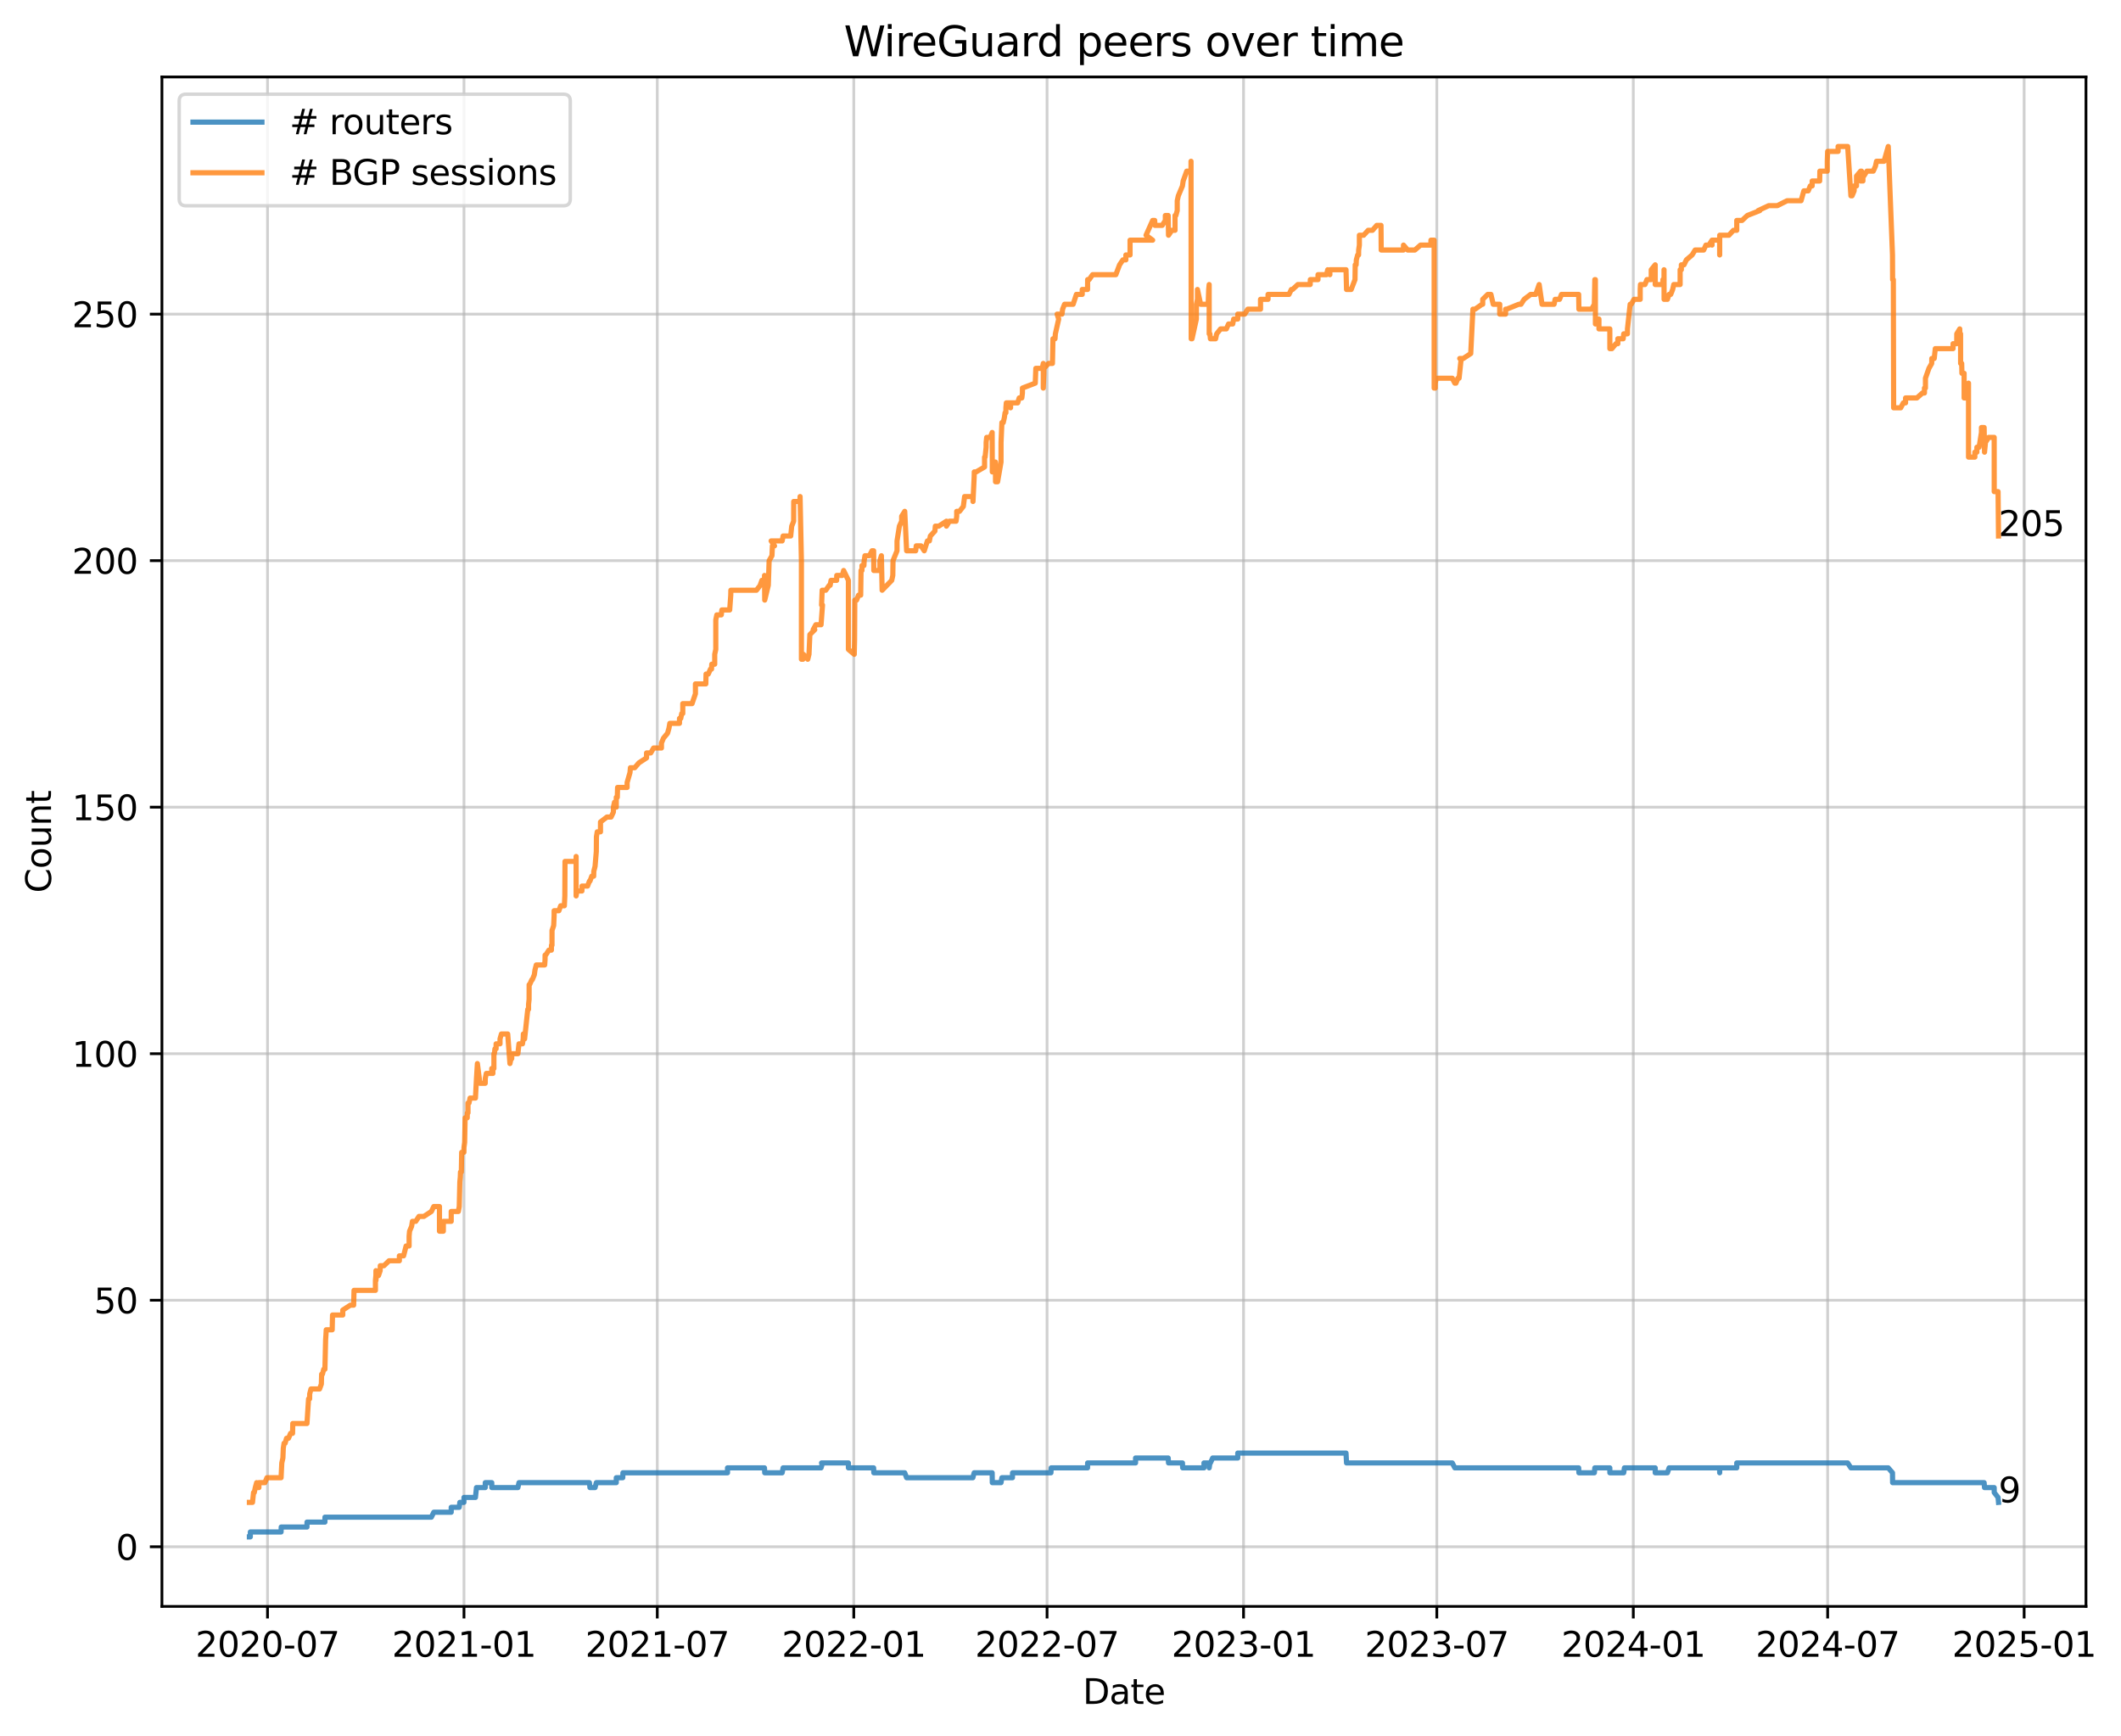 <?xml version="1.0" encoding="utf-8" standalone="no"?>
<!DOCTYPE svg PUBLIC "-//W3C//DTD SVG 1.1//EN"
  "http://www.w3.org/Graphics/SVG/1.1/DTD/svg11.dtd">
<svg xmlns:xlink="http://www.w3.org/1999/xlink" width="615.124pt" height="503.394pt" viewBox="0 0 615.124 503.394" xmlns="http://www.w3.org/2000/svg" version="1.1">
 <defs>
  <style type="text/css">*{stroke-linejoin: round; stroke-linecap: butt}</style>
 </defs>
 <g id="figure_1">
  <g id="patch_1">
   <path d="M 0 503.394 
L 615.124 503.394 
L 615.124 0 
L 0 0 
z
" style="fill: #ffffff"/>
  </g>
  <g id="axes_1">
   <g id="patch_2">
    <path d="M 46.966 465.838 
L 604.966 465.838 
L 604.966 22.318 
L 46.966 22.318 
z
" style="fill: #ffffff"/>
   </g>
   <g id="matplotlib.axis_1">
    <g id="xtick_1">
     <g id="line2d_1">
      <path d="M 77.583 465.838 
L 77.583 22.318 
" clip-path="url(#pebb6d4d2a1)" style="fill: none; stroke: #b0b0b0; stroke-opacity: 0.6; stroke-width: 0.8; stroke-linecap: square"/>
     </g>
     <g id="line2d_2">
      <defs>
       <path id="m4989ca4dfe" d="M 0 0 
L 0 3.5 
" style="stroke: #000000; stroke-width: 0.8"/>
      </defs>
      <g>
       <use xlink:href="#m4989ca4dfe" x="77.583" y="465.838" style="stroke: #000000; stroke-width: 0.8"/>
      </g>
     </g>
     <g id="text_1">
      <!-- 2020-07 -->
      <g transform="translate(56.692 480.437) scale(0.1 -0.1)">
       <defs>
        <path id="DejaVuSans-32" d="M 1228 531 
L 3431 531 
L 3431 0 
L 469 0 
L 469 531 
Q 828 903 1448 1529 
Q 2069 2156 2228 2338 
Q 2531 2678 2651 2914 
Q 2772 3150 2772 3378 
Q 2772 3750 2511 3984 
Q 2250 4219 1831 4219 
Q 1534 4219 1204 4116 
Q 875 4013 500 3803 
L 500 4441 
Q 881 4594 1212 4672 
Q 1544 4750 1819 4750 
Q 2544 4750 2975 4387 
Q 3406 4025 3406 3419 
Q 3406 3131 3298 2873 
Q 3191 2616 2906 2266 
Q 2828 2175 2409 1742 
Q 1991 1309 1228 531 
z
" transform="scale(0.016)"/>
        <path id="DejaVuSans-30" d="M 2034 4250 
Q 1547 4250 1301 3770 
Q 1056 3291 1056 2328 
Q 1056 1369 1301 889 
Q 1547 409 2034 409 
Q 2525 409 2770 889 
Q 3016 1369 3016 2328 
Q 3016 3291 2770 3770 
Q 2525 4250 2034 4250 
z
M 2034 4750 
Q 2819 4750 3233 4129 
Q 3647 3509 3647 2328 
Q 3647 1150 3233 529 
Q 2819 -91 2034 -91 
Q 1250 -91 836 529 
Q 422 1150 422 2328 
Q 422 3509 836 4129 
Q 1250 4750 2034 4750 
z
" transform="scale(0.016)"/>
        <path id="DejaVuSans-2d" d="M 313 2009 
L 1997 2009 
L 1997 1497 
L 313 1497 
L 313 2009 
z
" transform="scale(0.016)"/>
        <path id="DejaVuSans-37" d="M 525 4666 
L 3525 4666 
L 3525 4397 
L 1831 0 
L 1172 0 
L 2766 4134 
L 525 4134 
L 525 4666 
z
" transform="scale(0.016)"/>
       </defs>
       <use xlink:href="#DejaVuSans-32"/>
       <use xlink:href="#DejaVuSans-30" x="63.623"/>
       <use xlink:href="#DejaVuSans-32" x="127.246"/>
       <use xlink:href="#DejaVuSans-30" x="190.869"/>
       <use xlink:href="#DejaVuSans-2d" x="254.492"/>
       <use xlink:href="#DejaVuSans-30" x="290.576"/>
       <use xlink:href="#DejaVuSans-37" x="354.199"/>
      </g>
     </g>
    </g>
    <g id="xtick_2">
     <g id="line2d_3">
      <path d="M 134.567 465.838 
L 134.567 22.318 
" clip-path="url(#pebb6d4d2a1)" style="fill: none; stroke: #b0b0b0; stroke-opacity: 0.6; stroke-width: 0.8; stroke-linecap: square"/>
     </g>
     <g id="line2d_4">
      <g>
       <use xlink:href="#m4989ca4dfe" x="134.567" y="465.838" style="stroke: #000000; stroke-width: 0.8"/>
      </g>
     </g>
     <g id="text_2">
      <!-- 2021-01 -->
      <g transform="translate(113.676 480.437) scale(0.1 -0.1)">
       <defs>
        <path id="DejaVuSans-31" d="M 794 531 
L 1825 531 
L 1825 4091 
L 703 3866 
L 703 4441 
L 1819 4666 
L 2450 4666 
L 2450 531 
L 3481 531 
L 3481 0 
L 794 0 
L 794 531 
z
" transform="scale(0.016)"/>
       </defs>
       <use xlink:href="#DejaVuSans-32"/>
       <use xlink:href="#DejaVuSans-30" x="63.623"/>
       <use xlink:href="#DejaVuSans-32" x="127.246"/>
       <use xlink:href="#DejaVuSans-31" x="190.869"/>
       <use xlink:href="#DejaVuSans-2d" x="254.492"/>
       <use xlink:href="#DejaVuSans-30" x="290.576"/>
       <use xlink:href="#DejaVuSans-31" x="354.199"/>
      </g>
     </g>
    </g>
    <g id="xtick_3">
     <g id="line2d_5">
      <path d="M 190.622 465.838 
L 190.622 22.318 
" clip-path="url(#pebb6d4d2a1)" style="fill: none; stroke: #b0b0b0; stroke-opacity: 0.6; stroke-width: 0.8; stroke-linecap: square"/>
     </g>
     <g id="line2d_6">
      <g>
       <use xlink:href="#m4989ca4dfe" x="190.622" y="465.838" style="stroke: #000000; stroke-width: 0.8"/>
      </g>
     </g>
     <g id="text_3">
      <!-- 2021-07 -->
      <g transform="translate(169.731 480.437) scale(0.1 -0.1)">
       <use xlink:href="#DejaVuSans-32"/>
       <use xlink:href="#DejaVuSans-30" x="63.623"/>
       <use xlink:href="#DejaVuSans-32" x="127.246"/>
       <use xlink:href="#DejaVuSans-31" x="190.869"/>
       <use xlink:href="#DejaVuSans-2d" x="254.492"/>
       <use xlink:href="#DejaVuSans-30" x="290.576"/>
       <use xlink:href="#DejaVuSans-37" x="354.199"/>
      </g>
     </g>
    </g>
    <g id="xtick_4">
     <g id="line2d_7">
      <path d="M 247.606 465.838 
L 247.606 22.318 
" clip-path="url(#pebb6d4d2a1)" style="fill: none; stroke: #b0b0b0; stroke-opacity: 0.6; stroke-width: 0.8; stroke-linecap: square"/>
     </g>
     <g id="line2d_8">
      <g>
       <use xlink:href="#m4989ca4dfe" x="247.606" y="465.838" style="stroke: #000000; stroke-width: 0.8"/>
      </g>
     </g>
     <g id="text_4">
      <!-- 2022-01 -->
      <g transform="translate(226.715 480.437) scale(0.1 -0.1)">
       <use xlink:href="#DejaVuSans-32"/>
       <use xlink:href="#DejaVuSans-30" x="63.623"/>
       <use xlink:href="#DejaVuSans-32" x="127.246"/>
       <use xlink:href="#DejaVuSans-32" x="190.869"/>
       <use xlink:href="#DejaVuSans-2d" x="254.492"/>
       <use xlink:href="#DejaVuSans-30" x="290.576"/>
       <use xlink:href="#DejaVuSans-31" x="354.199"/>
      </g>
     </g>
    </g>
    <g id="xtick_5">
     <g id="line2d_9">
      <path d="M 303.661 465.838 
L 303.661 22.318 
" clip-path="url(#pebb6d4d2a1)" style="fill: none; stroke: #b0b0b0; stroke-opacity: 0.6; stroke-width: 0.8; stroke-linecap: square"/>
     </g>
     <g id="line2d_10">
      <g>
       <use xlink:href="#m4989ca4dfe" x="303.661" y="465.838" style="stroke: #000000; stroke-width: 0.8"/>
      </g>
     </g>
     <g id="text_5">
      <!-- 2022-07 -->
      <g transform="translate(282.77 480.437) scale(0.1 -0.1)">
       <use xlink:href="#DejaVuSans-32"/>
       <use xlink:href="#DejaVuSans-30" x="63.623"/>
       <use xlink:href="#DejaVuSans-32" x="127.246"/>
       <use xlink:href="#DejaVuSans-32" x="190.869"/>
       <use xlink:href="#DejaVuSans-2d" x="254.492"/>
       <use xlink:href="#DejaVuSans-30" x="290.576"/>
       <use xlink:href="#DejaVuSans-37" x="354.199"/>
      </g>
     </g>
    </g>
    <g id="xtick_6">
     <g id="line2d_11">
      <path d="M 360.645 465.838 
L 360.645 22.318 
" clip-path="url(#pebb6d4d2a1)" style="fill: none; stroke: #b0b0b0; stroke-opacity: 0.6; stroke-width: 0.8; stroke-linecap: square"/>
     </g>
     <g id="line2d_12">
      <g>
       <use xlink:href="#m4989ca4dfe" x="360.645" y="465.838" style="stroke: #000000; stroke-width: 0.8"/>
      </g>
     </g>
     <g id="text_6">
      <!-- 2023-01 -->
      <g transform="translate(339.754 480.437) scale(0.1 -0.1)">
       <defs>
        <path id="DejaVuSans-33" d="M 2597 2516 
Q 3050 2419 3304 2112 
Q 3559 1806 3559 1356 
Q 3559 666 3084 287 
Q 2609 -91 1734 -91 
Q 1441 -91 1130 -33 
Q 819 25 488 141 
L 488 750 
Q 750 597 1062 519 
Q 1375 441 1716 441 
Q 2309 441 2620 675 
Q 2931 909 2931 1356 
Q 2931 1769 2642 2001 
Q 2353 2234 1838 2234 
L 1294 2234 
L 1294 2753 
L 1863 2753 
Q 2328 2753 2575 2939 
Q 2822 3125 2822 3475 
Q 2822 3834 2567 4026 
Q 2313 4219 1838 4219 
Q 1578 4219 1281 4162 
Q 984 4106 628 3988 
L 628 4550 
Q 988 4650 1302 4700 
Q 1616 4750 1894 4750 
Q 2613 4750 3031 4423 
Q 3450 4097 3450 3541 
Q 3450 3153 3228 2886 
Q 3006 2619 2597 2516 
z
" transform="scale(0.016)"/>
       </defs>
       <use xlink:href="#DejaVuSans-32"/>
       <use xlink:href="#DejaVuSans-30" x="63.623"/>
       <use xlink:href="#DejaVuSans-32" x="127.246"/>
       <use xlink:href="#DejaVuSans-33" x="190.869"/>
       <use xlink:href="#DejaVuSans-2d" x="254.492"/>
       <use xlink:href="#DejaVuSans-30" x="290.576"/>
       <use xlink:href="#DejaVuSans-31" x="354.199"/>
      </g>
     </g>
    </g>
    <g id="xtick_7">
     <g id="line2d_13">
      <path d="M 416.7 465.838 
L 416.7 22.318 
" clip-path="url(#pebb6d4d2a1)" style="fill: none; stroke: #b0b0b0; stroke-opacity: 0.6; stroke-width: 0.8; stroke-linecap: square"/>
     </g>
     <g id="line2d_14">
      <g>
       <use xlink:href="#m4989ca4dfe" x="416.7" y="465.838" style="stroke: #000000; stroke-width: 0.8"/>
      </g>
     </g>
     <g id="text_7">
      <!-- 2023-07 -->
      <g transform="translate(395.808 480.437) scale(0.1 -0.1)">
       <use xlink:href="#DejaVuSans-32"/>
       <use xlink:href="#DejaVuSans-30" x="63.623"/>
       <use xlink:href="#DejaVuSans-32" x="127.246"/>
       <use xlink:href="#DejaVuSans-33" x="190.869"/>
       <use xlink:href="#DejaVuSans-2d" x="254.492"/>
       <use xlink:href="#DejaVuSans-30" x="290.576"/>
       <use xlink:href="#DejaVuSans-37" x="354.199"/>
      </g>
     </g>
    </g>
    <g id="xtick_8">
     <g id="line2d_15">
      <path d="M 473.684 465.838 
L 473.684 22.318 
" clip-path="url(#pebb6d4d2a1)" style="fill: none; stroke: #b0b0b0; stroke-opacity: 0.6; stroke-width: 0.8; stroke-linecap: square"/>
     </g>
     <g id="line2d_16">
      <g>
       <use xlink:href="#m4989ca4dfe" x="473.684" y="465.838" style="stroke: #000000; stroke-width: 0.8"/>
      </g>
     </g>
     <g id="text_8">
      <!-- 2024-01 -->
      <g transform="translate(452.792 480.437) scale(0.1 -0.1)">
       <defs>
        <path id="DejaVuSans-34" d="M 2419 4116 
L 825 1625 
L 2419 1625 
L 2419 4116 
z
M 2253 4666 
L 3047 4666 
L 3047 1625 
L 3713 1625 
L 3713 1100 
L 3047 1100 
L 3047 0 
L 2419 0 
L 2419 1100 
L 313 1100 
L 313 1709 
L 2253 4666 
z
" transform="scale(0.016)"/>
       </defs>
       <use xlink:href="#DejaVuSans-32"/>
       <use xlink:href="#DejaVuSans-30" x="63.623"/>
       <use xlink:href="#DejaVuSans-32" x="127.246"/>
       <use xlink:href="#DejaVuSans-34" x="190.869"/>
       <use xlink:href="#DejaVuSans-2d" x="254.492"/>
       <use xlink:href="#DejaVuSans-30" x="290.576"/>
       <use xlink:href="#DejaVuSans-31" x="354.199"/>
      </g>
     </g>
    </g>
    <g id="xtick_9">
     <g id="line2d_17">
      <path d="M 530.048 465.838 
L 530.048 22.318 
" clip-path="url(#pebb6d4d2a1)" style="fill: none; stroke: #b0b0b0; stroke-opacity: 0.6; stroke-width: 0.8; stroke-linecap: square"/>
     </g>
     <g id="line2d_18">
      <g>
       <use xlink:href="#m4989ca4dfe" x="530.048" y="465.838" style="stroke: #000000; stroke-width: 0.8"/>
      </g>
     </g>
     <g id="text_9">
      <!-- 2024-07 -->
      <g transform="translate(509.157 480.437) scale(0.1 -0.1)">
       <use xlink:href="#DejaVuSans-32"/>
       <use xlink:href="#DejaVuSans-30" x="63.623"/>
       <use xlink:href="#DejaVuSans-32" x="127.246"/>
       <use xlink:href="#DejaVuSans-34" x="190.869"/>
       <use xlink:href="#DejaVuSans-2d" x="254.492"/>
       <use xlink:href="#DejaVuSans-30" x="290.576"/>
       <use xlink:href="#DejaVuSans-37" x="354.199"/>
      </g>
     </g>
    </g>
    <g id="xtick_10">
     <g id="line2d_19">
      <path d="M 587.032 465.838 
L 587.032 22.318 
" clip-path="url(#pebb6d4d2a1)" style="fill: none; stroke: #b0b0b0; stroke-opacity: 0.6; stroke-width: 0.8; stroke-linecap: square"/>
     </g>
     <g id="line2d_20">
      <g>
       <use xlink:href="#m4989ca4dfe" x="587.032" y="465.838" style="stroke: #000000; stroke-width: 0.8"/>
      </g>
     </g>
     <g id="text_10">
      <!-- 2025-01 -->
      <g transform="translate(566.141 480.437) scale(0.1 -0.1)">
       <defs>
        <path id="DejaVuSans-35" d="M 691 4666 
L 3169 4666 
L 3169 4134 
L 1269 4134 
L 1269 2991 
Q 1406 3038 1543 3061 
Q 1681 3084 1819 3084 
Q 2600 3084 3056 2656 
Q 3513 2228 3513 1497 
Q 3513 744 3044 326 
Q 2575 -91 1722 -91 
Q 1428 -91 1123 -41 
Q 819 9 494 109 
L 494 744 
Q 775 591 1075 516 
Q 1375 441 1709 441 
Q 2250 441 2565 725 
Q 2881 1009 2881 1497 
Q 2881 1984 2565 2268 
Q 2250 2553 1709 2553 
Q 1456 2553 1204 2497 
Q 953 2441 691 2322 
L 691 4666 
z
" transform="scale(0.016)"/>
       </defs>
       <use xlink:href="#DejaVuSans-32"/>
       <use xlink:href="#DejaVuSans-30" x="63.623"/>
       <use xlink:href="#DejaVuSans-32" x="127.246"/>
       <use xlink:href="#DejaVuSans-35" x="190.869"/>
       <use xlink:href="#DejaVuSans-2d" x="254.492"/>
       <use xlink:href="#DejaVuSans-30" x="290.576"/>
       <use xlink:href="#DejaVuSans-31" x="354.199"/>
      </g>
     </g>
    </g>
    <g id="text_11">
     <!-- Date -->
     <g transform="translate(314.015 494.115) scale(0.1 -0.1)">
      <defs>
       <path id="DejaVuSans-44" d="M 1259 4147 
L 1259 519 
L 2022 519 
Q 2988 519 3436 956 
Q 3884 1394 3884 2338 
Q 3884 3275 3436 3711 
Q 2988 4147 2022 4147 
L 1259 4147 
z
M 628 4666 
L 1925 4666 
Q 3281 4666 3915 4102 
Q 4550 3538 4550 2338 
Q 4550 1131 3912 565 
Q 3275 0 1925 0 
L 628 0 
L 628 4666 
z
" transform="scale(0.016)"/>
       <path id="DejaVuSans-61" d="M 2194 1759 
Q 1497 1759 1228 1600 
Q 959 1441 959 1056 
Q 959 750 1161 570 
Q 1363 391 1709 391 
Q 2188 391 2477 730 
Q 2766 1069 2766 1631 
L 2766 1759 
L 2194 1759 
z
M 3341 1997 
L 3341 0 
L 2766 0 
L 2766 531 
Q 2569 213 2275 61 
Q 1981 -91 1556 -91 
Q 1019 -91 701 211 
Q 384 513 384 1019 
Q 384 1609 779 1909 
Q 1175 2209 1959 2209 
L 2766 2209 
L 2766 2266 
Q 2766 2663 2505 2880 
Q 2244 3097 1772 3097 
Q 1472 3097 1187 3025 
Q 903 2953 641 2809 
L 641 3341 
Q 956 3463 1253 3523 
Q 1550 3584 1831 3584 
Q 2591 3584 2966 3190 
Q 3341 2797 3341 1997 
z
" transform="scale(0.016)"/>
       <path id="DejaVuSans-74" d="M 1172 4494 
L 1172 3500 
L 2356 3500 
L 2356 3053 
L 1172 3053 
L 1172 1153 
Q 1172 725 1289 603 
Q 1406 481 1766 481 
L 2356 481 
L 2356 0 
L 1766 0 
Q 1100 0 847 248 
Q 594 497 594 1153 
L 594 3053 
L 172 3053 
L 172 3500 
L 594 3500 
L 594 4494 
L 1172 4494 
z
" transform="scale(0.016)"/>
       <path id="DejaVuSans-65" d="M 3597 1894 
L 3597 1613 
L 953 1613 
Q 991 1019 1311 708 
Q 1631 397 2203 397 
Q 2534 397 2845 478 
Q 3156 559 3463 722 
L 3463 178 
Q 3153 47 2828 -22 
Q 2503 -91 2169 -91 
Q 1331 -91 842 396 
Q 353 884 353 1716 
Q 353 2575 817 3079 
Q 1281 3584 2069 3584 
Q 2775 3584 3186 3129 
Q 3597 2675 3597 1894 
z
M 3022 2063 
Q 3016 2534 2758 2815 
Q 2500 3097 2075 3097 
Q 1594 3097 1305 2825 
Q 1016 2553 972 2059 
L 3022 2063 
z
" transform="scale(0.016)"/>
      </defs>
      <use xlink:href="#DejaVuSans-44"/>
      <use xlink:href="#DejaVuSans-61" x="77.002"/>
      <use xlink:href="#DejaVuSans-74" x="138.281"/>
      <use xlink:href="#DejaVuSans-65" x="177.49"/>
     </g>
    </g>
   </g>
   <g id="matplotlib.axis_2">
    <g id="ytick_1">
     <g id="line2d_21">
      <path d="M 46.966 448.538 
L 604.966 448.538 
" clip-path="url(#pebb6d4d2a1)" style="fill: none; stroke: #b0b0b0; stroke-opacity: 0.6; stroke-width: 0.8; stroke-linecap: square"/>
     </g>
     <g id="line2d_22">
      <defs>
       <path id="mc11dc46687" d="M 0 0 
L -3.5 0 
" style="stroke: #000000; stroke-width: 0.8"/>
      </defs>
      <g>
       <use xlink:href="#mc11dc46687" x="46.966" y="448.538" style="stroke: #000000; stroke-width: 0.8"/>
      </g>
     </g>
     <g id="text_12">
      <!-- 0 -->
      <g transform="translate(33.603 452.337) scale(0.1 -0.1)">
       <use xlink:href="#DejaVuSans-30"/>
      </g>
     </g>
    </g>
    <g id="ytick_2">
     <g id="line2d_23">
      <path d="M 46.966 377.048 
L 604.966 377.048 
" clip-path="url(#pebb6d4d2a1)" style="fill: none; stroke: #b0b0b0; stroke-opacity: 0.6; stroke-width: 0.8; stroke-linecap: square"/>
     </g>
     <g id="line2d_24">
      <g>
       <use xlink:href="#mc11dc46687" x="46.966" y="377.048" style="stroke: #000000; stroke-width: 0.8"/>
      </g>
     </g>
     <g id="text_13">
      <!-- 50 -->
      <g transform="translate(27.241 380.848) scale(0.1 -0.1)">
       <use xlink:href="#DejaVuSans-35"/>
       <use xlink:href="#DejaVuSans-30" x="63.623"/>
      </g>
     </g>
    </g>
    <g id="ytick_3">
     <g id="line2d_25">
      <path d="M 46.966 305.559 
L 604.966 305.559 
" clip-path="url(#pebb6d4d2a1)" style="fill: none; stroke: #b0b0b0; stroke-opacity: 0.6; stroke-width: 0.8; stroke-linecap: square"/>
     </g>
     <g id="line2d_26">
      <g>
       <use xlink:href="#mc11dc46687" x="46.966" y="305.559" style="stroke: #000000; stroke-width: 0.8"/>
      </g>
     </g>
     <g id="text_14">
      <!-- 100 -->
      <g transform="translate(20.878 309.358) scale(0.1 -0.1)">
       <use xlink:href="#DejaVuSans-31"/>
       <use xlink:href="#DejaVuSans-30" x="63.623"/>
       <use xlink:href="#DejaVuSans-30" x="127.246"/>
      </g>
     </g>
    </g>
    <g id="ytick_4">
     <g id="line2d_27">
      <path d="M 46.966 234.07 
L 604.966 234.07 
" clip-path="url(#pebb6d4d2a1)" style="fill: none; stroke: #b0b0b0; stroke-opacity: 0.6; stroke-width: 0.8; stroke-linecap: square"/>
     </g>
     <g id="line2d_28">
      <g>
       <use xlink:href="#mc11dc46687" x="46.966" y="234.07" style="stroke: #000000; stroke-width: 0.8"/>
      </g>
     </g>
     <g id="text_15">
      <!-- 150 -->
      <g transform="translate(20.878 237.869) scale(0.1 -0.1)">
       <use xlink:href="#DejaVuSans-31"/>
       <use xlink:href="#DejaVuSans-35" x="63.623"/>
       <use xlink:href="#DejaVuSans-30" x="127.246"/>
      </g>
     </g>
    </g>
    <g id="ytick_5">
     <g id="line2d_29">
      <path d="M 46.966 162.58 
L 604.966 162.58 
" clip-path="url(#pebb6d4d2a1)" style="fill: none; stroke: #b0b0b0; stroke-opacity: 0.6; stroke-width: 0.8; stroke-linecap: square"/>
     </g>
     <g id="line2d_30">
      <g>
       <use xlink:href="#mc11dc46687" x="46.966" y="162.58" style="stroke: #000000; stroke-width: 0.8"/>
      </g>
     </g>
     <g id="text_16">
      <!-- 200 -->
      <g transform="translate(20.878 166.379) scale(0.1 -0.1)">
       <use xlink:href="#DejaVuSans-32"/>
       <use xlink:href="#DejaVuSans-30" x="63.623"/>
       <use xlink:href="#DejaVuSans-30" x="127.246"/>
      </g>
     </g>
    </g>
    <g id="ytick_6">
     <g id="line2d_31">
      <path d="M 46.966 91.091 
L 604.966 91.091 
" clip-path="url(#pebb6d4d2a1)" style="fill: none; stroke: #b0b0b0; stroke-opacity: 0.6; stroke-width: 0.8; stroke-linecap: square"/>
     </g>
     <g id="line2d_32">
      <g>
       <use xlink:href="#mc11dc46687" x="46.966" y="91.091" style="stroke: #000000; stroke-width: 0.8"/>
      </g>
     </g>
     <g id="text_17">
      <!-- 250 -->
      <g transform="translate(20.878 94.89) scale(0.1 -0.1)">
       <use xlink:href="#DejaVuSans-32"/>
       <use xlink:href="#DejaVuSans-35" x="63.623"/>
       <use xlink:href="#DejaVuSans-30" x="127.246"/>
      </g>
     </g>
    </g>
    <g id="text_18">
     <!-- Count -->
     <g transform="translate(14.798 258.927) rotate(-90) scale(0.1 -0.1)">
      <defs>
       <path id="DejaVuSans-43" d="M 4122 4306 
L 4122 3641 
Q 3803 3938 3442 4084 
Q 3081 4231 2675 4231 
Q 1875 4231 1450 3742 
Q 1025 3253 1025 2328 
Q 1025 1406 1450 917 
Q 1875 428 2675 428 
Q 3081 428 3442 575 
Q 3803 722 4122 1019 
L 4122 359 
Q 3791 134 3420 21 
Q 3050 -91 2638 -91 
Q 1578 -91 968 557 
Q 359 1206 359 2328 
Q 359 3453 968 4101 
Q 1578 4750 2638 4750 
Q 3056 4750 3426 4639 
Q 3797 4528 4122 4306 
z
" transform="scale(0.016)"/>
       <path id="DejaVuSans-6f" d="M 1959 3097 
Q 1497 3097 1228 2736 
Q 959 2375 959 1747 
Q 959 1119 1226 758 
Q 1494 397 1959 397 
Q 2419 397 2687 759 
Q 2956 1122 2956 1747 
Q 2956 2369 2687 2733 
Q 2419 3097 1959 3097 
z
M 1959 3584 
Q 2709 3584 3137 3096 
Q 3566 2609 3566 1747 
Q 3566 888 3137 398 
Q 2709 -91 1959 -91 
Q 1206 -91 779 398 
Q 353 888 353 1747 
Q 353 2609 779 3096 
Q 1206 3584 1959 3584 
z
" transform="scale(0.016)"/>
       <path id="DejaVuSans-75" d="M 544 1381 
L 544 3500 
L 1119 3500 
L 1119 1403 
Q 1119 906 1312 657 
Q 1506 409 1894 409 
Q 2359 409 2629 706 
Q 2900 1003 2900 1516 
L 2900 3500 
L 3475 3500 
L 3475 0 
L 2900 0 
L 2900 538 
Q 2691 219 2414 64 
Q 2138 -91 1772 -91 
Q 1169 -91 856 284 
Q 544 659 544 1381 
z
M 1991 3584 
L 1991 3584 
z
" transform="scale(0.016)"/>
       <path id="DejaVuSans-6e" d="M 3513 2113 
L 3513 0 
L 2938 0 
L 2938 2094 
Q 2938 2591 2744 2837 
Q 2550 3084 2163 3084 
Q 1697 3084 1428 2787 
Q 1159 2491 1159 1978 
L 1159 0 
L 581 0 
L 581 3500 
L 1159 3500 
L 1159 2956 
Q 1366 3272 1645 3428 
Q 1925 3584 2291 3584 
Q 2894 3584 3203 3211 
Q 3513 2838 3513 2113 
z
" transform="scale(0.016)"/>
      </defs>
      <use xlink:href="#DejaVuSans-43"/>
      <use xlink:href="#DejaVuSans-6f" x="69.824"/>
      <use xlink:href="#DejaVuSans-75" x="131.006"/>
      <use xlink:href="#DejaVuSans-6e" x="194.385"/>
      <use xlink:href="#DejaVuSans-74" x="257.764"/>
     </g>
    </g>
   </g>
   <g id="line2d_33">
    <path d="M 579.602 435.67 
L 579.474 434.24 
L 578.357 432.81 
L 578.347 431.38 
L 575.542 431.38 
L 575.432 429.95 
L 548.889 429.95 
L 548.853 427.091 
L 547.626 425.661 
L 536.792 425.661 
L 535.856 424.231 
L 503.687 424.231 
L 503.687 425.661 
L 498.743 425.661 
L 498.734 427.091 
L 498.732 425.661 
L 484.064 425.661 
L 483.575 427.091 
L 480.039 427.091 
L 480.039 425.661 
L 471.11 425.661 
L 470.904 427.091 
L 466.885 427.091 
L 466.872 425.661 
L 462.524 425.661 
L 462.39 427.091 
L 457.909 427.091 
L 457.838 425.661 
L 421.925 425.661 
L 421.176 424.231 
L 390.514 424.231 
L 390.368 421.372 
L 358.973 421.372 
L 358.973 422.802 
L 351.693 422.802 
L 351.038 424.231 
L 350.894 424.231 
L 350.687 425.661 
L 350.678 424.231 
L 349.173 424.231 
L 349.172 425.661 
L 342.995 425.661 
L 342.93 424.231 
L 338.887 424.231 
L 338.796 422.802 
L 329.331 422.802 
L 329.331 424.231 
L 315.43 424.231 
L 315.41 425.661 
L 304.864 425.661 
L 304.789 427.091 
L 293.654 427.091 
L 293.623 428.521 
L 290.566 428.521 
L 290.311 429.95 
L 287.784 429.95 
L 287.744 427.091 
L 282.527 427.091 
L 282.136 428.521 
L 262.935 428.521 
L 262.391 427.091 
L 253.42 427.091 
L 253.366 425.661 
L 246.052 425.661 
L 246.052 424.231 
L 238.266 424.231 
L 238.541 424.231 
L 238.126 425.661 
L 227.114 425.661 
L 226.84 427.091 
L 221.78 427.091 
L 221.712 425.661 
L 210.989 425.661 
L 210.989 427.091 
L 180.656 427.091 
L 180.61 428.521 
L 178.733 428.521 
L 178.733 429.95 
L 172.938 429.95 
L 172.578 431.38 
L 171.095 431.38 
L 170.945 429.95 
L 150.511 429.95 
L 150.197 431.38 
L 142.628 431.38 
L 142.618 429.95 
L 140.736 429.95 
L 140.728 431.38 
L 138.185 431.38 
L 137.887 434.24 
L 134.56 434.24 
L 134.54 435.67 
L 133.36 435.67 
L 133.188 437.099 
L 130.86 437.099 
L 130.858 438.529 
L 125.801 438.529 
L 125.11 439.959 
L 94.243 439.959 
L 94.228 441.389 
L 89.037 441.389 
L 89.027 442.819 
L 81.554 442.819 
L 81.517 444.248 
L 72.601 444.248 
L 72.597 445.678 
L 72.329 445.678 
L 72.329 445.678 
" clip-path="url(#pebb6d4d2a1)" style="fill: none; stroke: #1f77b4; stroke-opacity: 0.8; stroke-width: 1.5; stroke-linecap: square"/>
   </g>
   <g id="line2d_34">
    <path d="M 579.602 155.431 
L 579.474 142.563 
L 578.357 142.563 
L 578.347 126.836 
L 576.749 126.836 
L 575.826 128.265 
L 575.542 131.125 
L 575.432 123.976 
L 574.652 123.976 
L 574.651 125.406 
L 573.968 129.695 
L 573.325 129.695 
L 573.325 131.125 
L 572.742 131.125 
L 572.741 132.555 
L 570.906 132.555 
L 570.898 111.108 
L 570.867 113.967 
L 570.768 115.397 
L 569.628 115.397 
L 569.622 108.248 
L 568.987 108.248 
L 568.923 105.389 
L 568.609 105.389 
L 568.596 96.81 
L 568.38 96.81 
L 568.358 95.38 
L 568.358 95.38 
L 567.498 96.81 
L 567.48 99.67 
L 566.421 99.67 
L 566.421 101.099 
L 561.264 101.099 
L 560.956 103.959 
L 560.246 103.959 
L 560.231 105.389 
L 559.419 106.819 
L 558.411 109.678 
L 558.41 112.538 
L 558.121 112.538 
L 558.121 113.967 
L 557.533 113.967 
L 555.933 115.397 
L 552.644 115.397 
L 552.644 116.827 
L 551.992 116.827 
L 551.243 118.257 
L 549.186 118.257 
L 549.098 81.082 
L 548.889 81.082 
L 548.853 73.933 
L 547.626 42.478 
L 546.396 46.767 
L 544.22 46.767 
L 543.912 48.197 
L 543.275 49.627 
L 541.438 49.627 
L 540.533 51.057 
L 540.276 51.057 
L 540.276 52.487 
L 539.87 51.057 
L 539.869 52.487 
L 539.632 52.487 
L 539.87 49.627 
L 539.616 49.627 
L 538.421 51.057 
L 538.412 53.916 
L 537.754 53.916 
L 537.734 55.346 
L 537.131 56.776 
L 536.792 56.776 
L 535.856 42.478 
L 533.081 42.478 
L 533.081 43.908 
L 530.039 43.908 
L 529.941 46.767 
L 529.941 49.627 
L 527.791 49.627 
L 527.731 52.487 
L 525.557 52.487 
L 525.557 53.916 
L 525.005 53.916 
L 524.42 55.346 
L 523.148 55.346 
L 522.336 58.206 
L 518.292 58.206 
L 518.292 58.206 
L 515.459 59.636 
L 512.948 59.636 
L 509.888 61.065 
L 510.381 61.065 
L 506.746 62.495 
L 505.225 63.925 
L 503.687 63.925 
L 503.687 66.785 
L 502.731 66.785 
L 501.405 68.214 
L 498.743 68.214 
L 498.734 73.933 
L 498.732 69.644 
L 496.517 69.644 
L 496.517 71.074 
L 496.517 69.644 
L 495.609 71.074 
L 494.74 71.074 
L 494.099 72.504 
L 491.613 72.504 
L 490.735 73.933 
L 489.069 75.363 
L 488.391 76.793 
L 487.618 76.793 
L 487.618 78.223 
L 487.265 78.223 
L 487.265 82.512 
L 485.417 82.512 
L 485.1 83.942 
L 484.54 85.372 
L 484.064 85.372 
L 483.575 86.802 
L 482.611 86.802 
L 482.594 78.223 
L 482.591 81.082 
L 482.286 81.082 
L 482.258 82.512 
L 480.039 82.512 
L 480.039 76.793 
L 478.89 78.223 
L 478.89 81.082 
L 477.631 81.082 
L 477.073 82.512 
L 475.757 82.512 
L 475.687 83.942 
L 475.687 86.802 
L 473.883 86.802 
L 473.083 88.231 
L 472.766 88.231 
L 471.989 95.38 
L 471.98 96.81 
L 470.904 96.81 
L 470.75 98.24 
L 469.2 98.24 
L 469.2 99.67 
L 468.654 99.67 
L 467.477 101.099 
L 466.885 101.099 
L 466.872 95.38 
L 463.721 95.38 
L 463.721 92.521 
L 462.772 92.521 
L 463.122 92.521 
L 462.697 93.95 
L 462.683 81.082 
L 462.538 82.512 
L 462.524 81.082 
L 462.39 88.231 
L 461.587 89.661 
L 457.909 89.661 
L 457.838 85.372 
L 452.855 85.372 
L 452.29 86.802 
L 451.016 86.802 
L 450.713 88.231 
L 447.211 88.231 
L 446.381 82.512 
L 445.385 85.372 
L 443.915 85.372 
L 442.026 86.802 
L 441.109 88.231 
L 440.481 88.231 
L 436.965 89.661 
L 436.649 89.661 
L 436.649 91.091 
L 434.944 91.091 
L 434.944 88.231 
L 433.057 88.231 
L 432.388 85.372 
L 431.474 85.372 
L 430.011 86.802 
L 430.011 88.231 
L 429.826 88.231 
L 427.786 89.661 
L 427.17 89.661 
L 426.535 102.529 
L 424.363 103.959 
L 423.349 103.959 
L 423.765 103.959 
L 423.161 109.678 
L 422.816 109.678 
L 422.25 111.108 
L 421.925 111.108 
L 421.176 109.678 
L 416.543 109.678 
L 416.245 111.108 
L 416.239 112.538 
L 415.929 112.538 
L 415.921 69.644 
L 414.994 69.644 
L 414.983 71.074 
L 411.975 71.074 
L 410.335 72.504 
L 408.248 72.504 
L 407.033 71.074 
L 407.024 72.504 
L 400.57 72.504 
L 400.514 65.355 
L 399.28 65.355 
L 398.033 66.785 
L 396.794 66.785 
L 395.48 68.214 
L 394.242 68.214 
L 394.241 71.074 
L 394.032 72.504 
L 394.01 73.933 
L 393.747 73.933 
L 393.361 75.363 
L 393.3 76.793 
L 393.037 76.793 
L 392.973 81.082 
L 391.867 83.942 
L 390.514 83.942 
L 390.368 78.223 
L 385.683 78.223 
L 385.683 79.653 
L 385.055 78.223 
L 384.716 79.653 
L 382.247 79.653 
L 382.239 81.082 
L 380.016 81.082 
L 379.98 82.512 
L 376.399 82.512 
L 374.857 83.942 
L 374.515 83.942 
L 373.828 85.372 
L 367.754 85.372 
L 367.747 86.802 
L 365.572 86.802 
L 365.571 89.661 
L 361.878 89.661 
L 360.98 91.091 
L 358.973 91.091 
L 358.973 92.521 
L 357.788 92.521 
L 357.509 93.95 
L 356.297 93.95 
L 355.66 95.38 
L 353.987 95.38 
L 352.851 96.81 
L 352.548 98.24 
L 351.038 98.24 
L 350.894 96.81 
L 350.687 96.81 
L 350.678 82.512 
L 350.544 83.942 
L 350.391 88.231 
L 348.198 88.231 
L 347.278 83.942 
L 347.277 86.802 
L 346.984 88.231 
L 346.97 92.521 
L 345.705 98.24 
L 345.466 98.24 
L 345.415 46.767 
L 345.415 49.627 
L 344.171 49.627 
L 343.136 52.487 
L 342.93 53.916 
L 341.732 56.776 
L 341.421 58.206 
L 341.415 61.065 
L 341.021 62.495 
L 340.777 62.495 
L 340.777 66.785 
L 339.852 66.785 
L 338.887 68.214 
L 338.796 62.495 
L 337.969 62.495 
L 337.969 63.925 
L 337.062 65.355 
L 334.946 65.355 
L 334.878 63.925 
L 334.287 63.925 
L 332.368 68.214 
L 334.287 69.644 
L 327.733 69.644 
L 327.733 73.933 
L 326.52 73.933 
L 326.52 75.363 
L 325.653 75.363 
L 324.693 76.793 
L 323.61 79.653 
L 316.869 79.653 
L 315.868 81.082 
L 315.43 81.082 
L 315.41 83.942 
L 313.862 83.942 
L 313.862 85.372 
L 312.169 85.372 
L 311.233 88.231 
L 311.234 88.231 
L 308.74 88.231 
L 308.173 89.661 
L 307.992 91.091 
L 306.577 91.091 
L 307.039 92.521 
L 306.071 96.81 
L 305.971 98.24 
L 305.372 98.24 
L 305.224 105.389 
L 304.115 105.389 
L 302.743 106.819 
L 302.733 108.248 
L 302.569 112.538 
L 302.567 105.389 
L 302.268 106.819 
L 300.407 106.819 
L 300.245 111.108 
L 296.519 112.538 
L 296.519 113.967 
L 296.348 115.397 
L 295.583 115.397 
L 295.142 116.827 
L 293.092 116.827 
L 293.074 118.257 
L 293.074 116.827 
L 291.847 116.827 
L 291.728 118.257 
L 291.728 119.687 
L 291.485 119.687 
L 291.277 121.116 
L 290.954 122.546 
L 290.566 122.546 
L 290.316 128.265 
L 290.311 133.985 
L 289.322 139.704 
L 288.719 139.704 
L 288.69 133.985 
L 288.341 133.985 
L 288.312 135.414 
L 288.047 135.414 
L 287.784 136.844 
L 287.744 125.406 
L 287.195 126.836 
L 286.156 126.836 
L 285.998 128.265 
L 285.99 129.695 
L 285.699 132.555 
L 285.54 132.555 
L 285.54 135.414 
L 283.111 136.844 
L 282.555 136.844 
L 282.527 138.274 
L 282.18 145.423 
L 282.136 143.993 
L 279.752 143.993 
L 279.385 146.853 
L 278.276 148.282 
L 277.461 148.282 
L 277.461 149.712 
L 277.273 151.142 
L 275.351 151.142 
L 274.481 152.572 
L 274.48 151.142 
L 272.27 152.572 
L 271.263 152.572 
L 271.137 154.002 
L 269.814 155.431 
L 269.536 156.861 
L 268.959 156.861 
L 268.047 159.721 
L 267.119 158.291 
L 265.724 158.291 
L 265.566 159.721 
L 262.935 159.721 
L 262.391 148.282 
L 261.494 149.712 
L 261.492 151.142 
L 260.836 152.572 
L 260.153 156.861 
L 260.149 159.721 
L 258.988 162.58 
L 258.925 166.87 
L 258.614 168.299 
L 255.832 171.159 
L 255.619 161.15 
L 255.181 162.58 
L 255.181 165.44 
L 253.42 165.44 
L 253.366 159.721 
L 252.888 159.721 
L 252.165 161.15 
L 250.854 161.15 
L 250.623 162.58 
L 250.549 164.01 
L 249.979 164.01 
L 249.979 165.44 
L 249.715 165.44 
L 249.61 172.589 
L 248.993 172.589 
L 248.436 174.019 
L 247.909 174.019 
L 247.844 185.457 
L 247.75 189.746 
L 246.052 188.316 
L 246.052 168.299 
L 244.663 165.44 
L 244.285 166.87 
L 242.667 166.87 
L 242.636 168.299 
L 241.014 168.299 
L 240.759 169.729 
L 240.501 169.729 
L 239.486 171.159 
L 238.441 171.159 
L 238.266 175.448 
L 238.541 175.448 
L 238.12 181.167 
L 236.61 181.167 
L 235.826 182.597 
L 236.296 182.597 
L 234.874 184.027 
L 234.622 189.746 
L 234.266 191.176 
L 233.002 189.746 
L 232.88 191.176 
L 232.425 191.176 
L 232.421 162.58 
L 232.035 143.993 
L 231.993 145.423 
L 230.191 145.423 
L 230.171 151.142 
L 229.61 152.572 
L 229.317 155.431 
L 227.114 155.431 
L 226.84 156.861 
L 223.64 156.861 
L 224.628 158.291 
L 224.009 158.291 
L 223.882 161.15 
L 223.061 162.58 
L 222.821 169.729 
L 221.784 174.019 
L 221.722 166.87 
L 221.712 168.299 
L 220.955 168.299 
L 220.456 169.729 
L 220.486 169.729 
L 219.382 171.159 
L 211.961 171.159 
L 211.931 172.589 
L 211.623 176.878 
L 209.349 176.878 
L 209.182 178.308 
L 207.889 178.308 
L 207.591 179.738 
L 207.588 188.316 
L 207.278 189.746 
L 207.278 192.606 
L 206.423 192.606 
L 206.354 194.036 
L 206.044 194.036 
L 205.413 195.465 
L 204.766 195.465 
L 204.699 198.325 
L 201.687 198.325 
L 201.687 201.185 
L 200.704 204.044 
L 198.018 204.044 
L 198.014 206.904 
L 197.719 206.904 
L 197.431 208.333 
L 197.066 208.333 
L 197.059 209.763 
L 194.256 209.763 
L 194.008 211.193 
L 193.602 212.623 
L 192.417 214.053 
L 192.417 214.053 
L 191.832 215.482 
L 191.832 216.912 
L 189.554 216.912 
L 188.724 218.342 
L 187.511 218.342 
L 187.509 219.772 
L 185.308 221.202 
L 184.076 222.631 
L 182.835 222.631 
L 182.702 224.061 
L 181.875 226.921 
L 181.875 228.35 
L 179.105 228.35 
L 179.027 231.21 
L 178.733 231.21 
L 178.733 234.07 
L 178.407 234.07 
L 178.407 232.64 
L 178.209 232.64 
L 177.894 234.07 
L 177.894 235.499 
L 177.225 236.929 
L 177.225 236.929 
L 176.022 236.929 
L 174.153 238.359 
L 174.148 241.219 
L 173.208 241.219 
L 172.975 242.648 
L 172.938 246.938 
L 172.578 251.227 
L 172.215 252.657 
L 172.178 254.087 
L 171.619 254.087 
L 171.095 255.516 
L 170.945 255.516 
L 170.403 256.946 
L 168.792 256.946 
L 168.767 258.376 
L 167.3 258.376 
L 167.3 258.376 
L 167.085 259.806 
L 167.083 248.367 
L 167.077 249.797 
L 163.86 249.797 
L 163.809 259.806 
L 163.675 262.665 
L 162.601 262.665 
L 162.087 264.095 
L 160.706 264.095 
L 160.704 265.525 
L 160.576 268.385 
L 160.099 269.814 
L 160.086 274.104 
L 159.936 274.104 
L 159.912 275.533 
L 159.18 275.533 
L 158.258 276.963 
L 158.083 276.963 
L 158.071 278.393 
L 157.965 279.823 
L 155.525 279.823 
L 155.16 281.253 
L 154.959 282.682 
L 154.37 284.112 
L 154.237 284.112 
L 153.594 285.542 
L 153.459 285.542 
L 153.444 289.831 
L 153.291 291.261 
L 153.291 292.691 
L 153.065 292.691 
L 152.143 301.27 
L 152.064 299.84 
L 151.78 299.84 
L 151.737 301.27 
L 151.531 302.699 
L 150.511 302.699 
L 150.197 305.559 
L 148.425 305.559 
L 148.41 306.989 
L 148.203 306.989 
L 147.89 308.419 
L 147.244 299.84 
L 145.418 299.84 
L 145.014 301.27 
L 145.011 302.699 
L 143.88 302.699 
L 143.878 304.129 
L 143.549 304.129 
L 143.373 305.559 
L 143.244 305.559 
L 143.239 309.848 
L 142.943 309.848 
L 142.943 311.278 
L 142.628 311.278 
L 142.62 309.848 
L 142.618 311.278 
L 141.038 311.278 
L 140.736 312.708 
L 140.728 314.138 
L 139.18 314.138 
L 138.449 308.419 
L 138.185 312.708 
L 137.887 318.427 
L 136.324 318.427 
L 136.024 319.857 
L 135.728 319.857 
L 135.727 322.716 
L 135.528 322.716 
L 135.511 324.146 
L 134.895 324.146 
L 134.758 331.295 
L 134.56 332.725 
L 134.54 334.155 
L 133.894 334.155 
L 133.79 339.874 
L 133.545 339.874 
L 133.495 341.304 
L 133.36 342.733 
L 133.188 349.882 
L 132.926 351.312 
L 130.86 351.312 
L 130.858 354.172 
L 128.586 354.172 
L 128.572 357.031 
L 127.453 357.031 
L 127.452 349.882 
L 125.801 349.882 
L 125.11 351.312 
L 122.934 352.742 
L 121.511 352.742 
L 120.575 354.172 
L 119.605 354.172 
L 119.381 355.602 
L 118.778 357.031 
L 118.65 358.461 
L 118.649 361.321 
L 117.773 361.321 
L 117.05 364.18 
L 115.827 364.18 
L 115.827 365.61 
L 112.828 365.61 
L 111.35 367.04 
L 110.285 367.04 
L 110.26 368.47 
L 109.776 369.899 
L 109.133 369.899 
L 109.03 371.329 
L 109.03 368.47 
L 109.018 369.899 
L 108.88 371.329 
L 108.88 374.189 
L 102.674 374.189 
L 102.566 378.478 
L 101.606 378.478 
L 99.407 379.908 
L 99.409 381.338 
L 99.406 381.338 
L 96.437 381.338 
L 96.341 385.627 
L 94.608 385.627 
L 94.533 387.057 
L 94.435 388.487 
L 94.228 397.065 
L 93.89 397.065 
L 93.512 398.495 
L 93.278 398.495 
L 93.197 401.355 
L 92.679 402.785 
L 90.184 402.785 
L 89.818 404.214 
L 89.798 405.644 
L 89.489 405.644 
L 89.027 412.793 
L 84.911 412.793 
L 84.85 415.653 
L 84.269 415.653 
L 83.674 417.082 
L 83.099 417.082 
L 82.698 418.512 
L 82.386 418.512 
L 82.16 419.942 
L 82.046 422.802 
L 81.726 424.231 
L 81.517 428.521 
L 77.414 428.521 
L 76.823 429.95 
L 75.087 429.95 
L 75.087 431.38 
L 74.435 431.38 
L 74.433 429.95 
L 74.033 431.38 
L 73.75 432.81 
L 73.533 432.81 
L 73.231 435.67 
L 72.329 435.67 
L 72.329 435.67 
" clip-path="url(#pebb6d4d2a1)" style="fill: none; stroke: #ff7f0e; stroke-opacity: 0.8; stroke-width: 1.5; stroke-linecap: square"/>
   </g>
   <g id="patch_3">
    <path d="M 46.966 465.838 
L 46.966 22.318 
" style="fill: none; stroke: #000000; stroke-width: 0.8; stroke-linejoin: miter; stroke-linecap: square"/>
   </g>
   <g id="patch_4">
    <path d="M 604.966 465.838 
L 604.966 22.318 
" style="fill: none; stroke: #000000; stroke-width: 0.8; stroke-linejoin: miter; stroke-linecap: square"/>
   </g>
   <g id="patch_5">
    <path d="M 46.966 465.838 
L 604.966 465.838 
" style="fill: none; stroke: #000000; stroke-width: 0.8; stroke-linejoin: miter; stroke-linecap: square"/>
   </g>
   <g id="patch_6">
    <path d="M 46.966 22.318 
L 604.966 22.318 
" style="fill: none; stroke: #000000; stroke-width: 0.8; stroke-linejoin: miter; stroke-linecap: square"/>
   </g>
   <g id="text_19">
    <!-- 9 -->
    <g transform="translate(579.602 435.67) scale(0.1 -0.1)">
     <defs>
      <path id="DejaVuSans-39" d="M 703 97 
L 703 672 
Q 941 559 1184 500 
Q 1428 441 1663 441 
Q 2288 441 2617 861 
Q 2947 1281 2994 2138 
Q 2813 1869 2534 1725 
Q 2256 1581 1919 1581 
Q 1219 1581 811 2004 
Q 403 2428 403 3163 
Q 403 3881 828 4315 
Q 1253 4750 1959 4750 
Q 2769 4750 3195 4129 
Q 3622 3509 3622 2328 
Q 3622 1225 3098 567 
Q 2575 -91 1691 -91 
Q 1453 -91 1209 -44 
Q 966 3 703 97 
z
M 1959 2075 
Q 2384 2075 2632 2365 
Q 2881 2656 2881 3163 
Q 2881 3666 2632 3958 
Q 2384 4250 1959 4250 
Q 1534 4250 1286 3958 
Q 1038 3666 1038 3163 
Q 1038 2656 1286 2365 
Q 1534 2075 1959 2075 
z
" transform="scale(0.016)"/>
     </defs>
     <use xlink:href="#DejaVuSans-39"/>
    </g>
   </g>
   <g id="text_20">
    <!-- 205 -->
    <g transform="translate(579.602 155.431) scale(0.1 -0.1)">
     <use xlink:href="#DejaVuSans-32"/>
     <use xlink:href="#DejaVuSans-30" x="63.623"/>
     <use xlink:href="#DejaVuSans-35" x="127.246"/>
    </g>
   </g>
   <g id="text_21">
    <!-- WireGuard peers over time -->
    <g transform="translate(244.737 16.318) scale(0.12 -0.12)">
     <defs>
      <path id="DejaVuSans-57" d="M 213 4666 
L 850 4666 
L 1831 722 
L 2809 4666 
L 3519 4666 
L 4500 722 
L 5478 4666 
L 6119 4666 
L 4947 0 
L 4153 0 
L 3169 4050 
L 2175 0 
L 1381 0 
L 213 4666 
z
" transform="scale(0.016)"/>
      <path id="DejaVuSans-69" d="M 603 3500 
L 1178 3500 
L 1178 0 
L 603 0 
L 603 3500 
z
M 603 4863 
L 1178 4863 
L 1178 4134 
L 603 4134 
L 603 4863 
z
" transform="scale(0.016)"/>
      <path id="DejaVuSans-72" d="M 2631 2963 
Q 2534 3019 2420 3045 
Q 2306 3072 2169 3072 
Q 1681 3072 1420 2755 
Q 1159 2438 1159 1844 
L 1159 0 
L 581 0 
L 581 3500 
L 1159 3500 
L 1159 2956 
Q 1341 3275 1631 3429 
Q 1922 3584 2338 3584 
Q 2397 3584 2469 3576 
Q 2541 3569 2628 3553 
L 2631 2963 
z
" transform="scale(0.016)"/>
      <path id="DejaVuSans-47" d="M 3809 666 
L 3809 1919 
L 2778 1919 
L 2778 2438 
L 4434 2438 
L 4434 434 
Q 4069 175 3628 42 
Q 3188 -91 2688 -91 
Q 1594 -91 976 548 
Q 359 1188 359 2328 
Q 359 3472 976 4111 
Q 1594 4750 2688 4750 
Q 3144 4750 3555 4637 
Q 3966 4525 4313 4306 
L 4313 3634 
Q 3963 3931 3569 4081 
Q 3175 4231 2741 4231 
Q 1884 4231 1454 3753 
Q 1025 3275 1025 2328 
Q 1025 1384 1454 906 
Q 1884 428 2741 428 
Q 3075 428 3337 486 
Q 3600 544 3809 666 
z
" transform="scale(0.016)"/>
      <path id="DejaVuSans-64" d="M 2906 2969 
L 2906 4863 
L 3481 4863 
L 3481 0 
L 2906 0 
L 2906 525 
Q 2725 213 2448 61 
Q 2172 -91 1784 -91 
Q 1150 -91 751 415 
Q 353 922 353 1747 
Q 353 2572 751 3078 
Q 1150 3584 1784 3584 
Q 2172 3584 2448 3432 
Q 2725 3281 2906 2969 
z
M 947 1747 
Q 947 1113 1208 752 
Q 1469 391 1925 391 
Q 2381 391 2643 752 
Q 2906 1113 2906 1747 
Q 2906 2381 2643 2742 
Q 2381 3103 1925 3103 
Q 1469 3103 1208 2742 
Q 947 2381 947 1747 
z
" transform="scale(0.016)"/>
      <path id="DejaVuSans-20" transform="scale(0.016)"/>
      <path id="DejaVuSans-70" d="M 1159 525 
L 1159 -1331 
L 581 -1331 
L 581 3500 
L 1159 3500 
L 1159 2969 
Q 1341 3281 1617 3432 
Q 1894 3584 2278 3584 
Q 2916 3584 3314 3078 
Q 3713 2572 3713 1747 
Q 3713 922 3314 415 
Q 2916 -91 2278 -91 
Q 1894 -91 1617 61 
Q 1341 213 1159 525 
z
M 3116 1747 
Q 3116 2381 2855 2742 
Q 2594 3103 2138 3103 
Q 1681 3103 1420 2742 
Q 1159 2381 1159 1747 
Q 1159 1113 1420 752 
Q 1681 391 2138 391 
Q 2594 391 2855 752 
Q 3116 1113 3116 1747 
z
" transform="scale(0.016)"/>
      <path id="DejaVuSans-73" d="M 2834 3397 
L 2834 2853 
Q 2591 2978 2328 3040 
Q 2066 3103 1784 3103 
Q 1356 3103 1142 2972 
Q 928 2841 928 2578 
Q 928 2378 1081 2264 
Q 1234 2150 1697 2047 
L 1894 2003 
Q 2506 1872 2764 1633 
Q 3022 1394 3022 966 
Q 3022 478 2636 193 
Q 2250 -91 1575 -91 
Q 1294 -91 989 -36 
Q 684 19 347 128 
L 347 722 
Q 666 556 975 473 
Q 1284 391 1588 391 
Q 1994 391 2212 530 
Q 2431 669 2431 922 
Q 2431 1156 2273 1281 
Q 2116 1406 1581 1522 
L 1381 1569 
Q 847 1681 609 1914 
Q 372 2147 372 2553 
Q 372 3047 722 3315 
Q 1072 3584 1716 3584 
Q 2034 3584 2315 3537 
Q 2597 3491 2834 3397 
z
" transform="scale(0.016)"/>
      <path id="DejaVuSans-76" d="M 191 3500 
L 800 3500 
L 1894 563 
L 2988 3500 
L 3597 3500 
L 2284 0 
L 1503 0 
L 191 3500 
z
" transform="scale(0.016)"/>
      <path id="DejaVuSans-6d" d="M 3328 2828 
Q 3544 3216 3844 3400 
Q 4144 3584 4550 3584 
Q 5097 3584 5394 3201 
Q 5691 2819 5691 2113 
L 5691 0 
L 5113 0 
L 5113 2094 
Q 5113 2597 4934 2840 
Q 4756 3084 4391 3084 
Q 3944 3084 3684 2787 
Q 3425 2491 3425 1978 
L 3425 0 
L 2847 0 
L 2847 2094 
Q 2847 2600 2669 2842 
Q 2491 3084 2119 3084 
Q 1678 3084 1418 2786 
Q 1159 2488 1159 1978 
L 1159 0 
L 581 0 
L 581 3500 
L 1159 3500 
L 1159 2956 
Q 1356 3278 1631 3431 
Q 1906 3584 2284 3584 
Q 2666 3584 2933 3390 
Q 3200 3197 3328 2828 
z
" transform="scale(0.016)"/>
     </defs>
     <use xlink:href="#DejaVuSans-57"/>
     <use xlink:href="#DejaVuSans-69" x="96.627"/>
     <use xlink:href="#DejaVuSans-72" x="124.41"/>
     <use xlink:href="#DejaVuSans-65" x="163.273"/>
     <use xlink:href="#DejaVuSans-47" x="224.797"/>
     <use xlink:href="#DejaVuSans-75" x="302.287"/>
     <use xlink:href="#DejaVuSans-61" x="365.666"/>
     <use xlink:href="#DejaVuSans-72" x="426.945"/>
     <use xlink:href="#DejaVuSans-64" x="466.309"/>
     <use xlink:href="#DejaVuSans-20" x="529.785"/>
     <use xlink:href="#DejaVuSans-70" x="561.572"/>
     <use xlink:href="#DejaVuSans-65" x="625.049"/>
     <use xlink:href="#DejaVuSans-65" x="686.572"/>
     <use xlink:href="#DejaVuSans-72" x="748.096"/>
     <use xlink:href="#DejaVuSans-73" x="789.209"/>
     <use xlink:href="#DejaVuSans-20" x="841.309"/>
     <use xlink:href="#DejaVuSans-6f" x="873.096"/>
     <use xlink:href="#DejaVuSans-76" x="934.277"/>
     <use xlink:href="#DejaVuSans-65" x="993.457"/>
     <use xlink:href="#DejaVuSans-72" x="1054.98"/>
     <use xlink:href="#DejaVuSans-20" x="1096.094"/>
     <use xlink:href="#DejaVuSans-74" x="1127.881"/>
     <use xlink:href="#DejaVuSans-69" x="1167.09"/>
     <use xlink:href="#DejaVuSans-6d" x="1194.873"/>
     <use xlink:href="#DejaVuSans-65" x="1292.285"/>
    </g>
   </g>
   <g id="legend_1">
    <g id="patch_7">
     <path d="M 53.966 59.674 
L 163.391 59.674 
Q 165.391 59.674 165.391 57.674 
L 165.391 29.318 
Q 165.391 27.318 163.391 27.318 
L 53.966 27.318 
Q 51.966 27.318 51.966 29.318 
L 51.966 57.674 
Q 51.966 59.674 53.966 59.674 
z
" style="fill: #ffffff; opacity: 0.8; stroke: #cccccc; stroke-linejoin: miter"/>
    </g>
    <g id="line2d_35">
     <path d="M 55.966 35.417 
L 65.966 35.417 
L 75.966 35.417 
" style="fill: none; stroke: #1f77b4; stroke-opacity: 0.8; stroke-width: 1.5; stroke-linecap: square"/>
    </g>
    <g id="text_22">
     <!-- # routers -->
     <g transform="translate(83.966 38.917) scale(0.1 -0.1)">
      <defs>
       <path id="DejaVuSans-23" d="M 3272 2816 
L 2363 2816 
L 2100 1772 
L 3016 1772 
L 3272 2816 
z
M 2803 4594 
L 2478 3297 
L 3391 3297 
L 3719 4594 
L 4219 4594 
L 3897 3297 
L 4872 3297 
L 4872 2816 
L 3775 2816 
L 3519 1772 
L 4513 1772 
L 4513 1294 
L 3397 1294 
L 3072 0 
L 2572 0 
L 2894 1294 
L 1978 1294 
L 1656 0 
L 1153 0 
L 1478 1294 
L 494 1294 
L 494 1772 
L 1594 1772 
L 1856 2816 
L 850 2816 
L 850 3297 
L 1978 3297 
L 2297 4594 
L 2803 4594 
z
" transform="scale(0.016)"/>
      </defs>
      <use xlink:href="#DejaVuSans-23"/>
      <use xlink:href="#DejaVuSans-20" x="83.789"/>
      <use xlink:href="#DejaVuSans-72" x="115.576"/>
      <use xlink:href="#DejaVuSans-6f" x="154.439"/>
      <use xlink:href="#DejaVuSans-75" x="215.621"/>
      <use xlink:href="#DejaVuSans-74" x="279"/>
      <use xlink:href="#DejaVuSans-65" x="318.209"/>
      <use xlink:href="#DejaVuSans-72" x="379.732"/>
      <use xlink:href="#DejaVuSans-73" x="420.846"/>
     </g>
    </g>
    <g id="line2d_36">
     <path d="M 55.966 50.095 
L 65.966 50.095 
L 75.966 50.095 
" style="fill: none; stroke: #ff7f0e; stroke-opacity: 0.8; stroke-width: 1.5; stroke-linecap: square"/>
    </g>
    <g id="text_23">
     <!-- # BGP sessions -->
     <g transform="translate(83.966 53.595) scale(0.1 -0.1)">
      <defs>
       <path id="DejaVuSans-42" d="M 1259 2228 
L 1259 519 
L 2272 519 
Q 2781 519 3026 730 
Q 3272 941 3272 1375 
Q 3272 1813 3026 2020 
Q 2781 2228 2272 2228 
L 1259 2228 
z
M 1259 4147 
L 1259 2741 
L 2194 2741 
Q 2656 2741 2882 2914 
Q 3109 3088 3109 3444 
Q 3109 3797 2882 3972 
Q 2656 4147 2194 4147 
L 1259 4147 
z
M 628 4666 
L 2241 4666 
Q 2963 4666 3353 4366 
Q 3744 4066 3744 3513 
Q 3744 3084 3544 2831 
Q 3344 2578 2956 2516 
Q 3422 2416 3680 2098 
Q 3938 1781 3938 1306 
Q 3938 681 3513 340 
Q 3088 0 2303 0 
L 628 0 
L 628 4666 
z
" transform="scale(0.016)"/>
       <path id="DejaVuSans-50" d="M 1259 4147 
L 1259 2394 
L 2053 2394 
Q 2494 2394 2734 2622 
Q 2975 2850 2975 3272 
Q 2975 3691 2734 3919 
Q 2494 4147 2053 4147 
L 1259 4147 
z
M 628 4666 
L 2053 4666 
Q 2838 4666 3239 4311 
Q 3641 3956 3641 3272 
Q 3641 2581 3239 2228 
Q 2838 1875 2053 1875 
L 1259 1875 
L 1259 0 
L 628 0 
L 628 4666 
z
" transform="scale(0.016)"/>
      </defs>
      <use xlink:href="#DejaVuSans-23"/>
      <use xlink:href="#DejaVuSans-20" x="83.789"/>
      <use xlink:href="#DejaVuSans-42" x="115.576"/>
      <use xlink:href="#DejaVuSans-47" x="182.43"/>
      <use xlink:href="#DejaVuSans-50" x="259.92"/>
      <use xlink:href="#DejaVuSans-20" x="320.223"/>
      <use xlink:href="#DejaVuSans-73" x="352.01"/>
      <use xlink:href="#DejaVuSans-65" x="404.109"/>
      <use xlink:href="#DejaVuSans-73" x="465.633"/>
      <use xlink:href="#DejaVuSans-73" x="517.732"/>
      <use xlink:href="#DejaVuSans-69" x="569.832"/>
      <use xlink:href="#DejaVuSans-6f" x="597.615"/>
      <use xlink:href="#DejaVuSans-6e" x="658.797"/>
      <use xlink:href="#DejaVuSans-73" x="722.176"/>
     </g>
    </g>
   </g>
  </g>
 </g>
 <defs>
  <clipPath id="pebb6d4d2a1">
   <rect x="46.966" y="22.318" width="558" height="443.52"/>
  </clipPath>
 </defs>
</svg>
